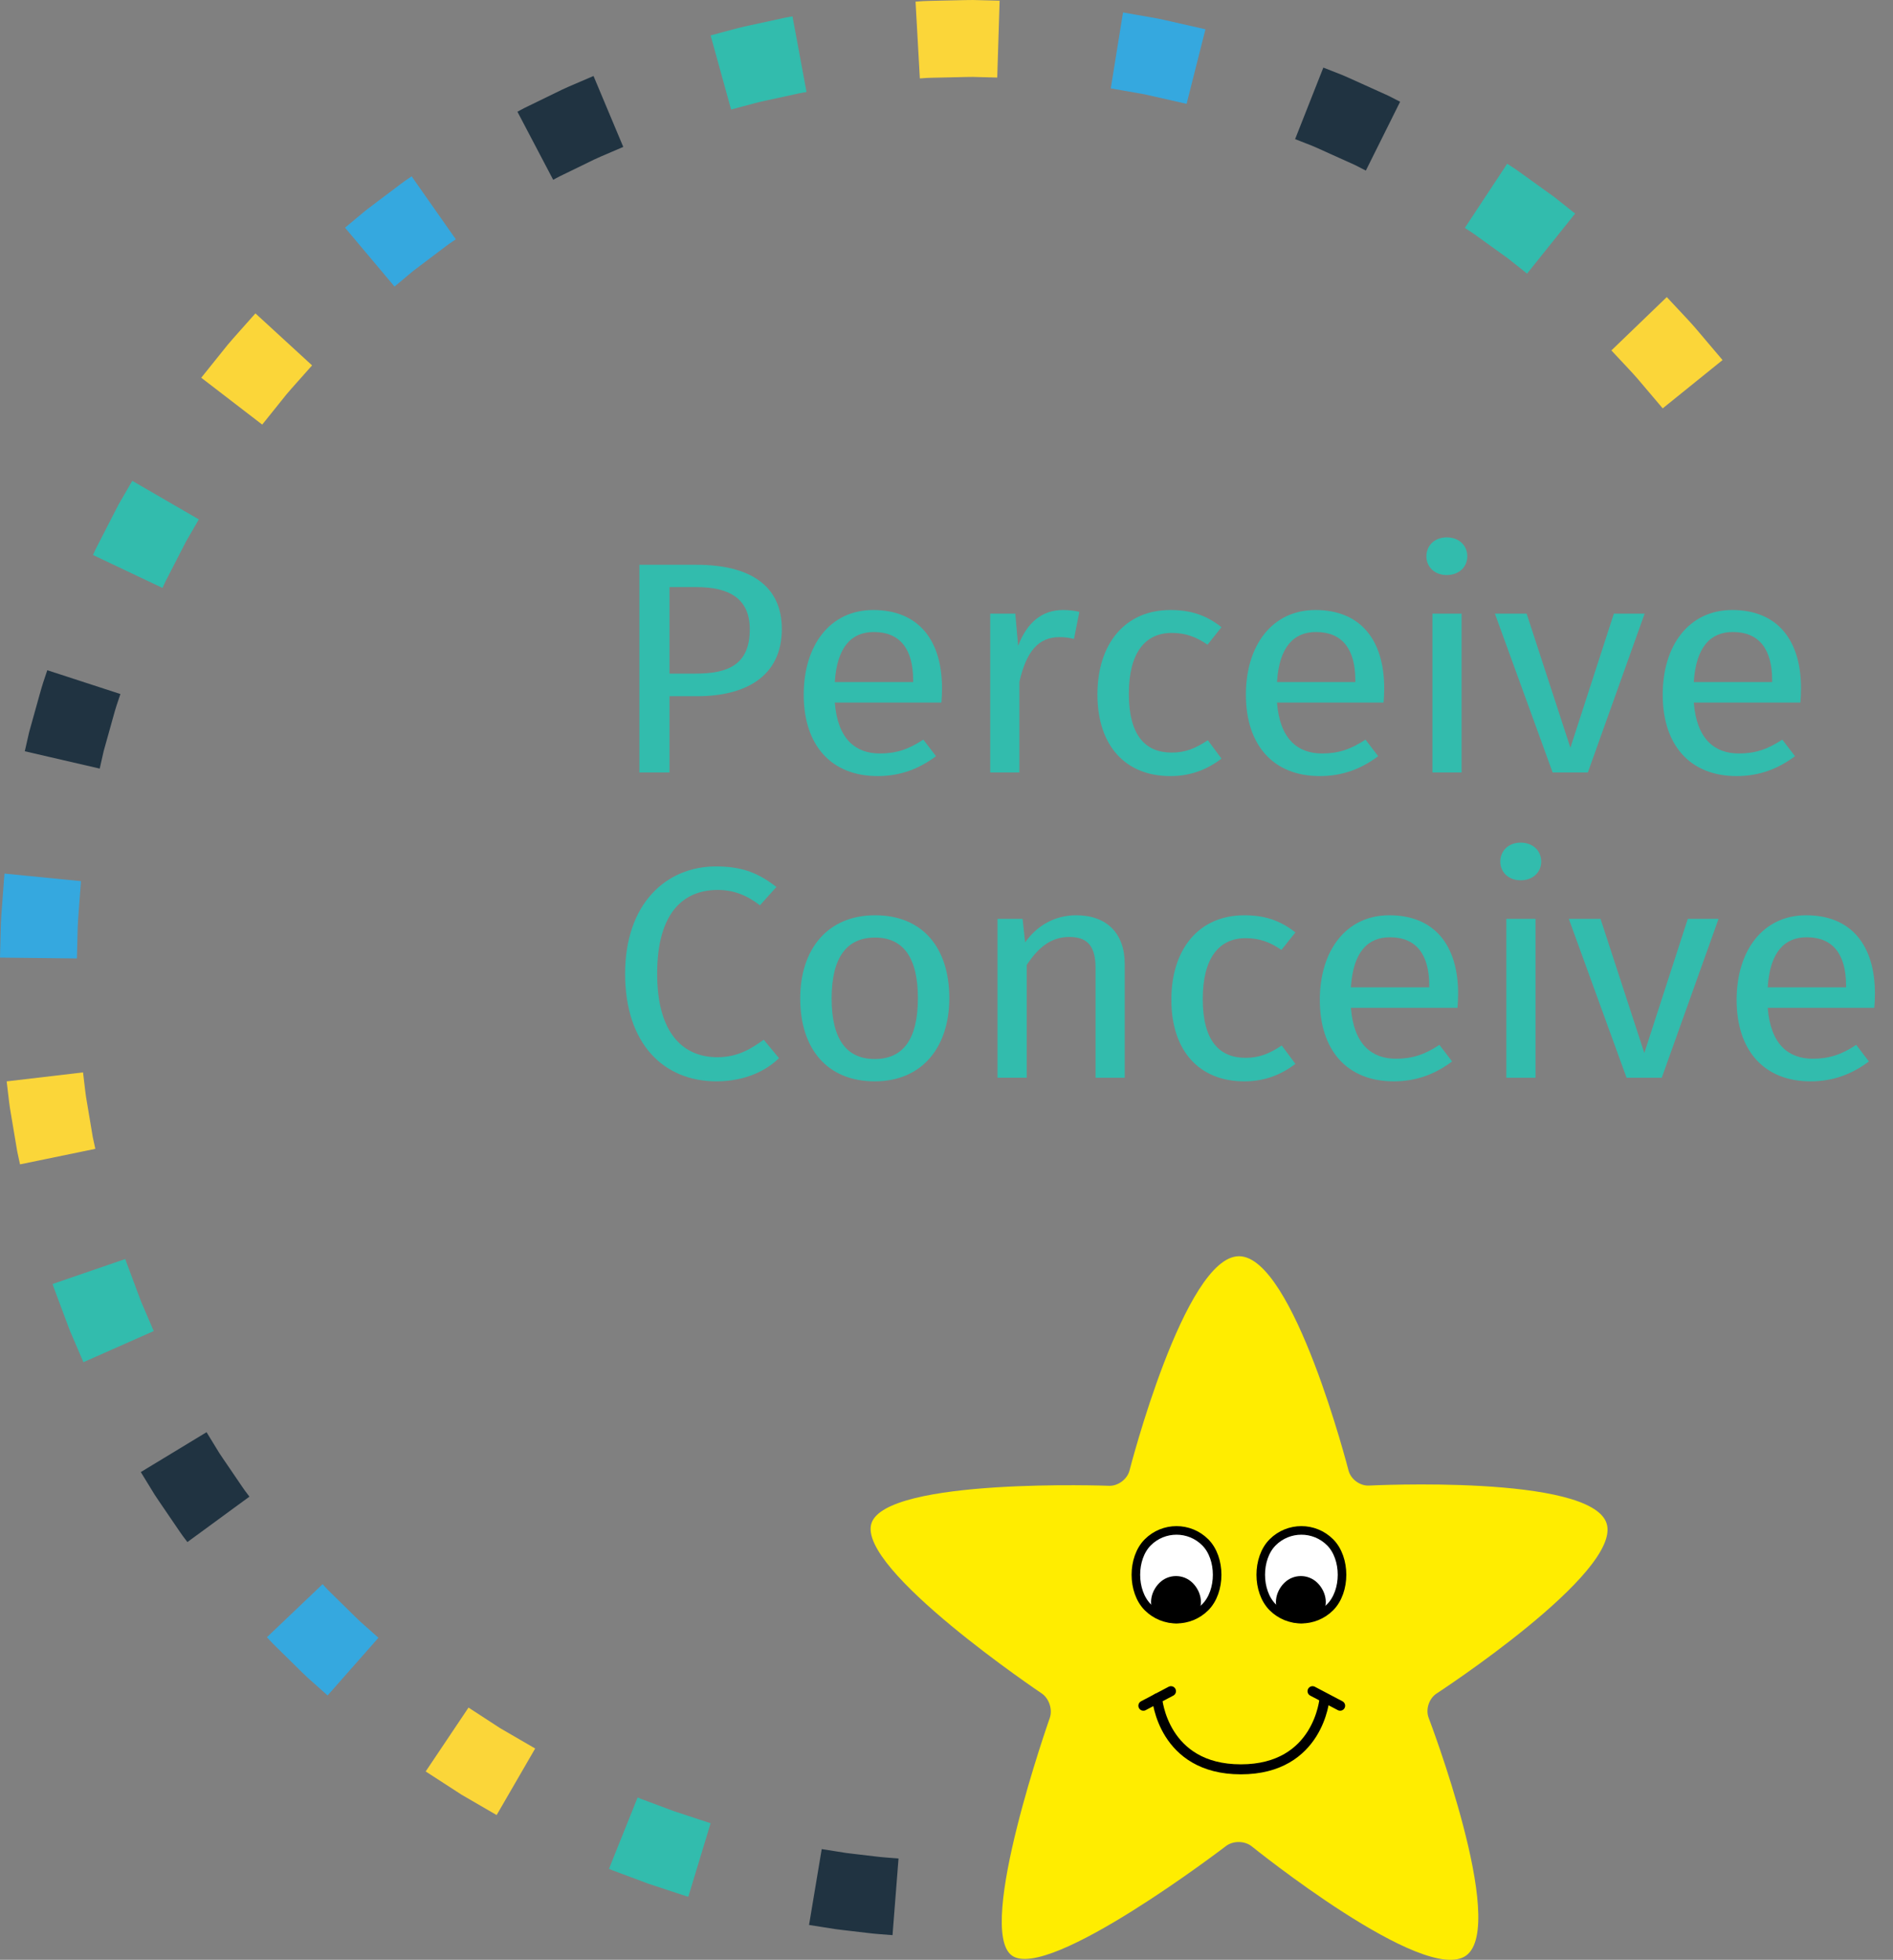 <?xml version="1.0" encoding="utf-8"?>
<!-- Generator: Adobe Illustrator 16.0.0, SVG Export Plug-In . SVG Version: 6.00 Build 0)  -->
<!DOCTYPE svg PUBLIC "-//W3C//DTD SVG 1.1//EN" "http://www.w3.org/Graphics/SVG/1.1/DTD/svg11.dtd">
<svg version="1.1" id="Layer_1" xmlns="http://www.w3.org/2000/svg" xmlns:xlink="http://www.w3.org/1999/xlink" x="0px" y="0px"
	 width="577.111px" height="597.371px" viewBox="0 0 577.111 597.371" enable-background="new 0 0 577.111 597.371"
	 xml:space="preserve">
<rect x="0" y="0" width="577.111" height="597.371" fill="#808080" stroke="none"/>
<g id="ozadje" display="none">
</g>
<g id="Layer_1_1_">
	<g>
		<g enable-background="new    ">
			<path fill="#32BCAD" d="M238.352,191.724c0,14.516-11.122,20.487-25.821,20.487h-8.414v23.244h-9.188v-63.301h17.505
				C228.487,172.155,238.352,178.402,238.352,191.724z M228.584,191.816c0-9.463-6.383-12.862-16.247-12.862h-8.221v26.368h8.027
				C222.008,205.321,228.584,202.565,228.584,191.816z"/>
			<path fill="#32BCAD" d="M286.996,214.141h-32.495c0.87,11.208,6.383,15.526,13.733,15.526c5.029,0,8.8-1.286,13.249-4.226
				l3.869,5.053c-5.029,3.767-10.735,6.063-17.795,6.063c-14.216,0-22.533-9.463-22.533-24.806c0-15.067,8.027-25.816,21.179-25.816
				c13.733,0,20.986,9.095,20.986,23.887C287.189,211.477,287.092,213.039,286.996,214.141z M278.388,207.342
				c0-9.463-3.965-14.7-11.992-14.7c-6.77,0-11.218,4.502-11.895,15.251h23.887V207.342z"/>
			<path fill="#32BCAD" d="M329.062,186.487l-1.645,8.269c-1.547-0.368-2.61-0.551-4.447-0.551c-6.384,0-10.059,4.318-12.186,13.597
				v27.654h-8.898v-48.417h7.641l0.87,9.83c2.708-7.258,7.446-10.933,13.636-10.933C325.677,185.936,327.515,186.12,329.062,186.487
				z"/>
			<path fill="#32BCAD" d="M372.386,191.173l-4.256,5.329c-3.48-2.389-6.672-3.583-10.928-3.583
				c-8.027,0-13.056,5.972-13.056,18.558c0,12.679,5.028,17.916,13.056,17.916c4.256,0,7.254-1.286,11.025-3.767l4.158,5.604
				c-4.545,3.491-9.671,5.329-15.57,5.329c-13.732,0-22.243-9.279-22.243-24.897c0-15.435,8.413-25.725,22.243-25.725
				C362.812,185.936,367.647,187.406,372.386,191.173z"/>
			<path fill="#32BCAD" d="M421.804,214.141H389.31c0.869,11.208,6.383,15.526,13.732,15.526c5.029,0,8.801-1.286,13.249-4.226
				l3.868,5.053c-5.029,3.767-10.734,6.063-17.795,6.063c-14.216,0-22.533-9.463-22.533-24.806c0-15.067,8.027-25.816,21.18-25.816
				c13.732,0,20.986,9.095,20.986,23.887C421.997,211.477,421.9,213.039,421.804,214.141z M413.196,207.342
				c0-9.463-3.965-14.7-11.992-14.7c-6.77,0-11.219,4.502-11.895,15.251h23.887V207.342z"/>
			<path fill="#32BCAD" d="M447.331,169.583c0,3.215-2.514,5.696-6.286,5.696c-3.675,0-6.189-2.481-6.189-5.696
				c0-3.308,2.515-5.788,6.189-5.788C444.817,163.794,447.331,166.275,447.331,169.583z M445.591,235.456h-8.897v-48.417h8.897
				V235.456z"/>
			<path fill="#32BCAD" d="M484.08,235.456h-10.734l-17.602-48.417h9.671l13.347,40.883l13.249-40.883h9.381L484.08,235.456z"/>
			<path fill="#32BCAD" d="M548.874,214.141H516.38c0.87,11.208,6.383,15.526,13.732,15.526c5.029,0,8.801-1.286,13.25-4.226
				l3.868,5.053c-5.029,3.767-10.735,6.063-17.795,6.063c-14.217,0-22.533-9.463-22.533-24.806c0-15.067,8.026-25.816,21.18-25.816
				c13.732,0,20.985,9.095,20.985,23.887C549.067,211.477,548.971,213.039,548.874,214.141z M540.268,207.342
				c0-9.463-3.966-14.7-11.992-14.7c-6.77,0-11.219,4.502-11.896,15.251h23.888V207.342z"/>
		</g>
		<g enable-background="new    ">
			<path fill="#32BCAD" d="M236.708,270.345l-5.029,5.604c-4.159-3.216-8.22-4.686-12.862-4.686
				c-10.058,0-18.472,6.431-18.472,25.541c0,18.283,8.027,25.449,18.375,25.449c6.286,0,10.348-2.665,14.12-5.329l4.642,5.604
				c-3.579,3.583-10.058,7.074-19.052,7.074c-16.15,0-27.853-11.484-27.853-32.799c0-21.406,12.573-32.707,27.659-32.707
				C226.65,264.097,231.389,266.302,236.708,270.345z"/>
			<path fill="#32BCAD" d="M289.413,304.246c0,14.976-8.317,25.357-22.727,25.357c-14.506,0-22.727-9.922-22.727-25.266
				c0-14.975,8.317-25.356,22.823-25.356C281.29,278.981,289.413,288.903,289.413,304.246z M253.534,304.337
				c0,12.587,4.642,18.467,13.152,18.467c8.511,0,13.153-5.88,13.153-18.559c0-12.586-4.642-18.466-13.056-18.466
				C258.272,285.779,253.534,291.659,253.534,304.337z"/>
			<path fill="#32BCAD" d="M342.892,293.772V328.5h-8.896v-33.534c0-7.258-3.096-9.371-8.027-9.371
				c-5.706,0-9.574,3.399-12.959,8.544v34.36h-8.897v-48.417h7.64l0.773,7.166c3.482-4.961,8.898-8.269,15.57-8.269
				C337.477,278.981,342.892,284.585,342.892,293.772z"/>
			<path fill="#32BCAD" d="M394.92,284.218l-4.255,5.329c-3.482-2.389-6.674-3.583-10.929-3.583
				c-8.026,0-13.056,5.972-13.056,18.559c0,12.678,5.029,17.915,13.056,17.915c4.255,0,7.253-1.286,11.024-3.767l4.159,5.604
				c-4.546,3.491-9.671,5.329-15.57,5.329c-13.733,0-22.243-9.279-22.243-24.897c0-15.435,8.414-25.725,22.243-25.725
				C385.346,278.981,390.181,280.451,394.92,284.218z"/>
			<path fill="#32BCAD" d="M444.338,307.186h-32.495c0.871,11.208,6.383,15.526,13.733,15.526c5.028,0,8.801-1.286,13.249-4.227
				l3.868,5.054c-5.028,3.767-10.734,6.063-17.794,6.063c-14.217,0-22.533-9.463-22.533-24.806c0-15.067,8.026-25.816,21.179-25.816
				c13.733,0,20.986,9.095,20.986,23.887C444.531,304.522,444.435,306.083,444.338,307.186z M435.73,300.387
				c0-9.463-3.965-14.7-11.992-14.7c-6.77,0-11.218,4.502-11.896,15.251h23.888V300.387z"/>
			<path fill="#32BCAD" d="M469.866,262.627c0,3.215-2.514,5.696-6.286,5.696c-3.675,0-6.189-2.481-6.189-5.696
				c0-3.308,2.515-5.788,6.189-5.788C467.353,256.839,469.866,259.32,469.866,262.627z M468.126,328.5h-8.897v-48.417h8.897V328.5z"
				/>
			<path fill="#32BCAD" d="M506.614,328.5H495.88l-17.602-48.417h9.671l13.347,40.884l13.249-40.884h9.381L506.614,328.5z"/>
			<path fill="#32BCAD" d="M571.408,307.186h-32.494c0.87,11.208,6.383,15.526,13.732,15.526c5.029,0,8.801-1.286,13.25-4.227
				l3.868,5.054c-5.029,3.767-10.735,6.063-17.795,6.063c-14.217,0-22.533-9.463-22.533-24.806c0-15.067,8.026-25.816,21.18-25.816
				c13.732,0,20.985,9.095,20.985,23.887C571.602,304.522,571.505,306.083,571.408,307.186z M562.802,300.387
				c0-9.463-3.966-14.7-11.992-14.7c-6.771,0-11.219,4.502-11.896,15.251h23.888V300.387z"/>
		</g>
	</g>
	<g>
		<g>
			<g>
				<path fill="#35A8DF" d="M308.711,566.978c0,0,0.368-0.014,1.013-0.039c0.646-0.025,1.575-0.049,2.646-0.15
					c2.159-0.168,5.038-0.395,7.917-0.621c1.396-0.076,3.001-0.316,4.413-0.469c1.433-0.17,2.771-0.328,3.917-0.463
					c2.292-0.271,3.82-0.451,3.82-0.451l2.75,23.281c0,0-1.528,0.18-3.822,0.451c-1.146,0.135-2.482,0.293-3.915,0.463
					c-1.457,0.156-2.9,0.379-4.576,0.486c-3.258,0.26-6.517,0.52-8.96,0.713c-1.229,0.113-2.225,0.139-2.924,0.168
					c-0.701,0.027-1.102,0.045-1.102,0.045L308.711,566.978z"/>
				<path fill="#203341" d="M250.512,563.621c0,0,1.457,0.229,3.643,0.574c1.093,0.174,2.368,0.375,3.733,0.592
					c1.369,0.189,2.837,0.338,4.301,0.518c2.933,0.318,5.854,0.744,8.063,0.893c2.206,0.17,3.678,0.283,3.678,0.283l-1.832,23.371
					c0,0-1.598-0.125-3.995-0.311c-2.399-0.164-5.576-0.619-8.763-0.967c-1.591-0.195-3.186-0.359-4.674-0.566
					c-1.485-0.232-2.871-0.451-4.059-0.639c-2.375-0.375-3.959-0.625-3.959-0.625L250.512,563.621z"/>
				<path fill="#32BCAD" d="M194.386,547.88c0,0,0.34,0.145,0.935,0.395c0.604,0.227,1.468,0.549,2.504,0.938
					c2.073,0.773,4.838,1.807,7.602,2.838c2.802,0.924,5.604,1.848,7.707,2.539c1.051,0.346,1.927,0.633,2.541,0.834
					c0.61,0.209,0.97,0.297,0.97,0.297l-6.807,22.434c0,0-0.39-0.098-1.054-0.322c-0.667-0.219-1.619-0.531-2.761-0.904
					c-2.284-0.754-5.328-1.758-8.373-2.762c-3.003-1.121-6.007-2.242-8.259-3.082c-1.125-0.422-2.063-0.775-2.719-1.021
					c-0.646-0.271-1.016-0.426-1.016-0.426L194.386,547.88z"/>
				<path fill="#FBD639" d="M142.833,520.488c0,0,4.843,3.15,9.686,6.301c5.319,3.086,10.638,6.172,10.638,6.172l-11.75,20.285
					c0,0-5.33-3.092-10.66-6.186c-5.486-3.553-10.972-7.104-10.972-7.104L142.833,520.488z"/>
				<path fill="#35A8DF" d="M98.351,482.873c0,0,0.25,0.27,0.687,0.746c0.432,0.479,1.057,1.156,1.86,1.918
					c1.579,1.551,3.684,3.617,5.789,5.684c1.058,1.027,2.09,2.082,3.103,3.023c1.034,0.918,2,1.773,2.827,2.51
					c1.654,1.469,2.757,2.449,2.757,2.449l-15.5,17.586c0,0-1.198-1.066-2.996-2.664c-0.898-0.799-1.946-1.73-3.069-2.73
					c-1.101-1.021-2.226-2.166-3.376-3.281c-2.287-2.248-4.574-4.494-6.29-6.182c-0.871-0.83-1.551-1.564-2.022-2.084
					c-0.476-0.516-0.748-0.811-0.748-0.811L98.351,482.873z"/>
				<path fill="#203341" d="M62.972,436.548c0,0,0.77,1.258,1.925,3.146c0.577,0.943,1.25,2.045,1.972,3.225
					c0.755,1.158,1.604,2.367,2.429,3.588c1.66,2.439,3.32,4.879,4.565,6.709c0.604,0.928,1.188,1.645,1.571,2.162
					c0.389,0.516,0.611,0.811,0.611,0.811L57.13,470.037c0,0-0.241-0.32-0.664-0.879c-0.416-0.564-1.046-1.346-1.706-2.352
					c-1.354-1.986-3.158-4.637-4.963-7.287c-0.896-1.328-1.815-2.643-2.635-3.9c-0.785-1.281-1.518-2.479-2.146-3.502
					c-1.255-2.049-2.092-3.416-2.092-3.416L62.972,436.548z"/>
				<path fill="#32BCAD" d="M38.201,383.757c0,0,0.1,0.355,0.321,0.961c0.226,0.605,0.549,1.469,0.938,2.506
					c0.774,2.074,1.806,4.838,2.838,7.604c0.262,0.689,0.505,1.387,0.778,2.061c0.287,0.666,0.569,1.324,0.842,1.959
					c0.546,1.271,1.055,2.459,1.492,3.477c0.872,2.035,1.453,3.391,1.453,3.391L25.43,415.21c0,0-0.632-1.473-1.58-3.682
					c-0.473-1.104-1.025-2.395-1.617-3.773c-0.295-0.689-0.601-1.404-0.911-2.129c-0.296-0.732-0.563-1.488-0.848-2.236
					c-1.121-3.002-2.242-6.004-3.083-8.256c-0.419-1.127-0.769-2.064-1.014-2.723c-0.239-0.658-0.349-1.043-0.349-1.043
					L38.201,383.757z"/>
				<path fill="#FBD639" d="M25.315,326.878c0,0,0.174,1.465,0.435,3.664c0.142,1.096,0.256,2.385,0.469,3.75
					c0.23,1.365,0.475,2.82,0.72,4.275c0.488,2.91,0.976,5.82,1.341,8.004c0.469,2.164,0.782,3.605,0.782,3.605l-22.959,4.734
					c0,0-0.337-1.566-0.844-3.916c-0.399-2.369-0.931-5.529-1.462-8.689c-0.265-1.582-0.529-3.162-0.777-4.643
					c-0.23-1.484-0.36-2.881-0.514-4.074c-0.285-2.387-0.475-3.977-0.475-3.977L25.315,326.878z"/>
				<path fill="#35A8DF" d="M24.688,268.581c0,0-0.442,5.884-0.884,11.768c-0.184,2.944-0.181,5.897-0.264,8.108
					c-0.059,2.212-0.099,3.687-0.099,3.687L0,291.884c0,0,0.042-1.602,0.104-4.006c0.087-2.402,0.094-5.611,0.292-8.81
					c0.481-6.394,0.963-12.788,0.963-12.788L24.688,268.581z"/>
				<path fill="#203341" d="M36.709,211.547c0,0-0.469,1.398-1.173,3.497c-0.681,2.105-1.411,4.966-2.225,7.8
					c-0.398,1.421-0.796,2.841-1.169,4.172c-0.186,0.666-0.366,1.31-0.536,1.92c-0.14,0.618-0.272,1.203-0.394,1.742
					c-0.488,2.158-0.813,3.597-0.813,3.597l-22.84-5.283c0,0,0.355-1.563,0.888-3.908c0.133-0.586,0.278-1.221,0.431-1.893
					c0.184-0.664,0.378-1.364,0.579-2.088c0.404-1.448,0.836-2.992,1.267-4.536c0.883-3.082,1.686-6.188,2.424-8.476
					c0.762-2.28,1.27-3.801,1.27-3.801L36.709,211.547z"/>
				<path fill="#32BCAD" d="M60.615,158.314c0,0-0.771,1.332-1.928,3.33c-0.579,0.999-1.253,2.164-1.977,3.413
					c-0.592,1.15-1.224,2.378-1.856,3.605c-1.349,2.627-2.699,5.253-3.71,7.224c-0.505,0.985-0.941,1.799-1.188,2.397
					c-0.265,0.589-0.417,0.925-0.417,0.925L28.354,169.17c0,0,0.165-0.365,0.454-1.004c0.271-0.647,0.74-1.532,1.287-2.602
					c1.097-2.137,2.56-4.987,4.023-7.837c0.366-0.712,0.732-1.424,1.093-2.125c0.181-0.35,0.359-0.698,0.536-1.042l0.264-0.512
					l0.065-0.127l0.213-0.379l0.136-0.235c0.723-1.249,1.398-2.414,1.977-3.413c1.157-1.998,1.928-3.33,1.928-3.33L60.615,158.314z"
					/>
				<path fill="#FBD639" d="M95.141,111.373c0,0-0.979,1.104-2.448,2.758c-1.457,1.665-3.459,3.834-5.364,6.086
					c-3.694,4.602-7.388,9.204-7.388,9.204l-18.587-14.285c0,0,4.014-5,8.028-10c2.069-2.448,4.24-4.81,5.825-6.619
					c1.598-1.797,2.663-2.995,2.663-2.995L95.141,111.373z"/>
				<path fill="#35A8DF" d="M138.959,72.943c0,0-0.305,0.207-0.839,0.57c-0.527,0.372-1.315,0.855-2.184,1.541
					c-1.766,1.333-4.12,3.111-6.474,4.89c-1.177,0.89-2.353,1.78-3.456,2.614c-1.061,0.887-2.051,1.715-2.9,2.424
					c-1.698,1.418-2.831,2.363-2.831,2.363l-15.089-17.941c0,0,1.231-1.027,3.077-2.568c0.923-0.77,2.001-1.668,3.155-2.63
					c1.197-0.908,2.475-1.877,3.751-2.846c2.56-1.931,5.119-3.862,7.039-5.31c0.947-0.742,1.8-1.271,2.372-1.676
					c0.58-0.395,0.911-0.621,0.911-0.621L138.959,72.943z"/>
				<path fill="#203341" d="M190.013,44.78c0,0-1.356,0.582-3.391,1.454c-2.031,0.879-4.771,1.984-7.397,3.333
					c-2.654,1.292-5.308,2.583-7.298,3.551c-0.996,0.483-1.83,0.878-2.387,1.205c-0.566,0.311-0.889,0.488-0.889,0.488
					L157.748,34.06c0,0,0.351-0.192,0.966-0.528c0.607-0.353,1.511-0.785,2.592-1.311c2.161-1.052,5.043-2.455,7.924-3.858
					c2.856-1.458,5.827-2.667,8.033-3.622c2.209-0.947,3.682-1.579,3.682-1.579L190.013,44.78z"/>
				<path fill="#32BCAD" d="M245.881,28.052c0,0-0.364,0.061-1,0.167c-0.64,0.088-1.54,0.293-2.621,0.53
					c-2.163,0.471-5.047,1.098-7.932,1.726c-2.899,0.565-5.734,1.394-7.875,1.958c-2.138,0.573-3.563,0.955-3.563,0.955
					l-6.25-22.594c0,0,1.548-0.415,3.869-1.038c2.324-0.613,5.404-1.503,8.55-2.125c3.131-0.681,6.263-1.362,8.612-1.872
					c1.174-0.256,2.151-0.475,2.846-0.574c0.691-0.117,1.086-0.184,1.086-0.184L245.881,28.052z"/>
				<path fill="#FBD639" d="M304.021,23.643c0,0-1.475-0.039-3.687-0.098c-1.106-0.03-2.396-0.064-3.778-0.102
					c-1.384-0.009-2.857,0.055-4.334,0.079c-2.949,0.064-5.898,0.129-8.112,0.178c-1.107,0.003-2.026,0.094-2.67,0.136
					c-0.645,0.046-1.012,0.072-1.012,0.072l-1.309-23.406c0,0,0.399-0.028,1.099-0.077c0.7-0.045,1.698-0.14,2.9-0.146
					c2.403-0.054,5.608-0.125,8.813-0.197c1.604-0.025,3.204-0.09,4.707-0.08c1.502,0.039,2.904,0.075,4.105,0.105
					c2.402,0.063,4.006,0.105,4.006,0.105L304.021,23.643z"/>
				<path fill="#35A8DF" d="M361.755,31.654c0,0-5.754-1.304-11.508-2.608c-1.432-0.36-2.893-0.575-4.253-0.819
					c-1.362-0.238-2.634-0.46-3.724-0.651c-2.18-0.382-3.633-0.637-3.633-0.637l3.733-23.143c0,0,1.579,0.276,3.948,0.69
					c1.185,0.208,2.564,0.45,4.046,0.71c1.479,0.267,3.065,0.506,4.622,0.893c6.255,1.419,12.509,2.837,12.509,2.837L361.755,31.654
					z"/>
				<path fill="#203341" d="M416.399,51.999c0,0-1.313-0.674-3.282-1.687c-2.019-0.91-4.71-2.122-7.401-3.335
					c-2.695-1.203-5.359-2.479-7.445-3.226c-2.062-0.806-3.436-1.344-3.436-1.344l8.607-21.805c0,0,1.492,0.585,3.729,1.462
					c2.263,0.819,5.159,2.194,8.086,3.5c2.921,1.319,5.841,2.638,8.03,3.627c2.139,1.094,3.563,1.824,3.563,1.824L416.399,51.999z"
					/>
				<path fill="#32BCAD" d="M465.55,83.399c0,0-1.153-0.919-2.885-2.299c-0.865-0.689-1.876-1.492-2.958-2.353
					c-1.124-0.807-2.322-1.668-3.521-2.528c-2.396-1.724-4.791-3.447-6.588-4.74c-0.893-0.672-1.662-1.108-2.189-1.466
					c-0.53-0.343-0.834-0.539-0.834-0.539l12.913-19.565c0,0,0.343,0.222,0.942,0.611c0.587,0.397,1.488,0.923,2.443,1.638
					c1.952,1.403,4.555,3.274,7.157,5.145c1.301,0.938,2.602,1.873,3.819,2.751c1.179,0.934,2.276,1.805,3.219,2.552
					c1.881,1.498,3.135,2.497,3.135,2.497L465.55,83.399z"/>
				<path fill="#FBD639" d="M506.904,124.474c0,0-3.815-4.5-7.631-9c-1.928-2.233-4.008-4.33-5.497-5.964
					c-1.511-1.617-2.518-2.695-2.518-2.695l16.885-16.261c0,0,1.097,1.171,2.737,2.927c1.622,1.775,3.876,4.061,5.972,6.486
					c4.146,4.892,8.294,9.784,8.294,9.784L506.904,124.474z"/>
			</g>
		</g>
	</g>
	<g>
		<g>
			<g>
				<path fill="#FFED00" d="M377.733,382.91c16.642,0,33.384,65.305,33.384,65.305c0.685,2.67,3.495,4.74,6.248,4.598
					c0,0,67.566-3.447,72.426,11.506c4.862,14.957-51.829,51.885-51.829,51.885c-2.309,1.504-3.394,4.842-2.41,7.416
					c0,0,24.152,63.205,11.439,72.438c-12.713,9.238-65.359-33.264-65.359-33.264c-2.145-1.73-5.688-1.775-7.877-0.1
					c0,0-54.139,41.457-65.275,33.363c-11.146-8.094,11.557-72.393,11.557-72.393c0.917-2.6-0.204-5.982-2.491-7.52
					c0,0-56.402-37.871-51.87-51.826c4.53-13.947,72.428-11.436,72.428-11.436c2.754,0.102,5.565-2,6.25-4.668
					C344.353,448.214,361.09,382.91,377.733,382.91z"/>
			</g>
			
				<path fill="#FFFFFF" stroke="#000000" stroke-width="2.613" stroke-linecap="round" stroke-linejoin="round" stroke-miterlimit="10" d="
				M367.437,470.111c-4.834-4.836-12.681-4.836-17.517,0c-4.838,4.836-4.835,14.951,0.003,19.793c4.833,4.834,12.68,4.834,17.514,0
				C372.274,485.062,372.274,474.947,367.437,470.111z"/>
			<path d="M364.354,492.664c-2.805,2.799-8.867,2.803-11.674,0c-2.8-2.811-2.047-7.359,0.76-10.162
				c2.806-2.803,7.354-2.803,10.162,0C366.409,485.304,367.159,489.853,364.354,492.664z"/>
			
				<path fill="#FFFFFF" stroke="#000000" stroke-width="2.613" stroke-linecap="round" stroke-linejoin="round" stroke-miterlimit="10" d="
				M405.508,470.111c-4.836-4.836-12.679-4.836-17.517,0c-4.84,4.836-4.838,14.951,0,19.793c4.838,4.834,12.681,4.834,17.517,0
				C410.344,485.062,410.344,474.947,405.508,470.111z"/>
			<path d="M402.424,492.664c-2.803,2.799-8.864,2.803-11.676,0c-2.806-2.811-2.045-7.359,0.763-10.162
				c2.805-2.803,7.35-2.803,10.159,0C404.474,485.304,405.231,489.853,402.424,492.664z"/>
			<g>
				
					<line fill="none" stroke="#000000" stroke-width="3.048" stroke-linecap="round" stroke-linejoin="round" stroke-miterlimit="10" x1="348.576" y1="519.917" x2="356.987" y2="515.486"/>
				
					<line fill="none" stroke="#000000" stroke-width="3.048" stroke-linecap="round" stroke-linejoin="round" stroke-miterlimit="10" x1="408.562" y1="519.917" x2="400.147" y2="515.486"/>
				
					<path fill="none" stroke="#000000" stroke-width="3.048" stroke-linecap="round" stroke-linejoin="round" stroke-miterlimit="10" d="
					M352.781,517.705c0,0,1.704,21.604,25.515,21.604c23.813,0,25.508-21.604,25.508-21.604"/>
			</g>
		</g>
	</g>
</g>
</svg>
